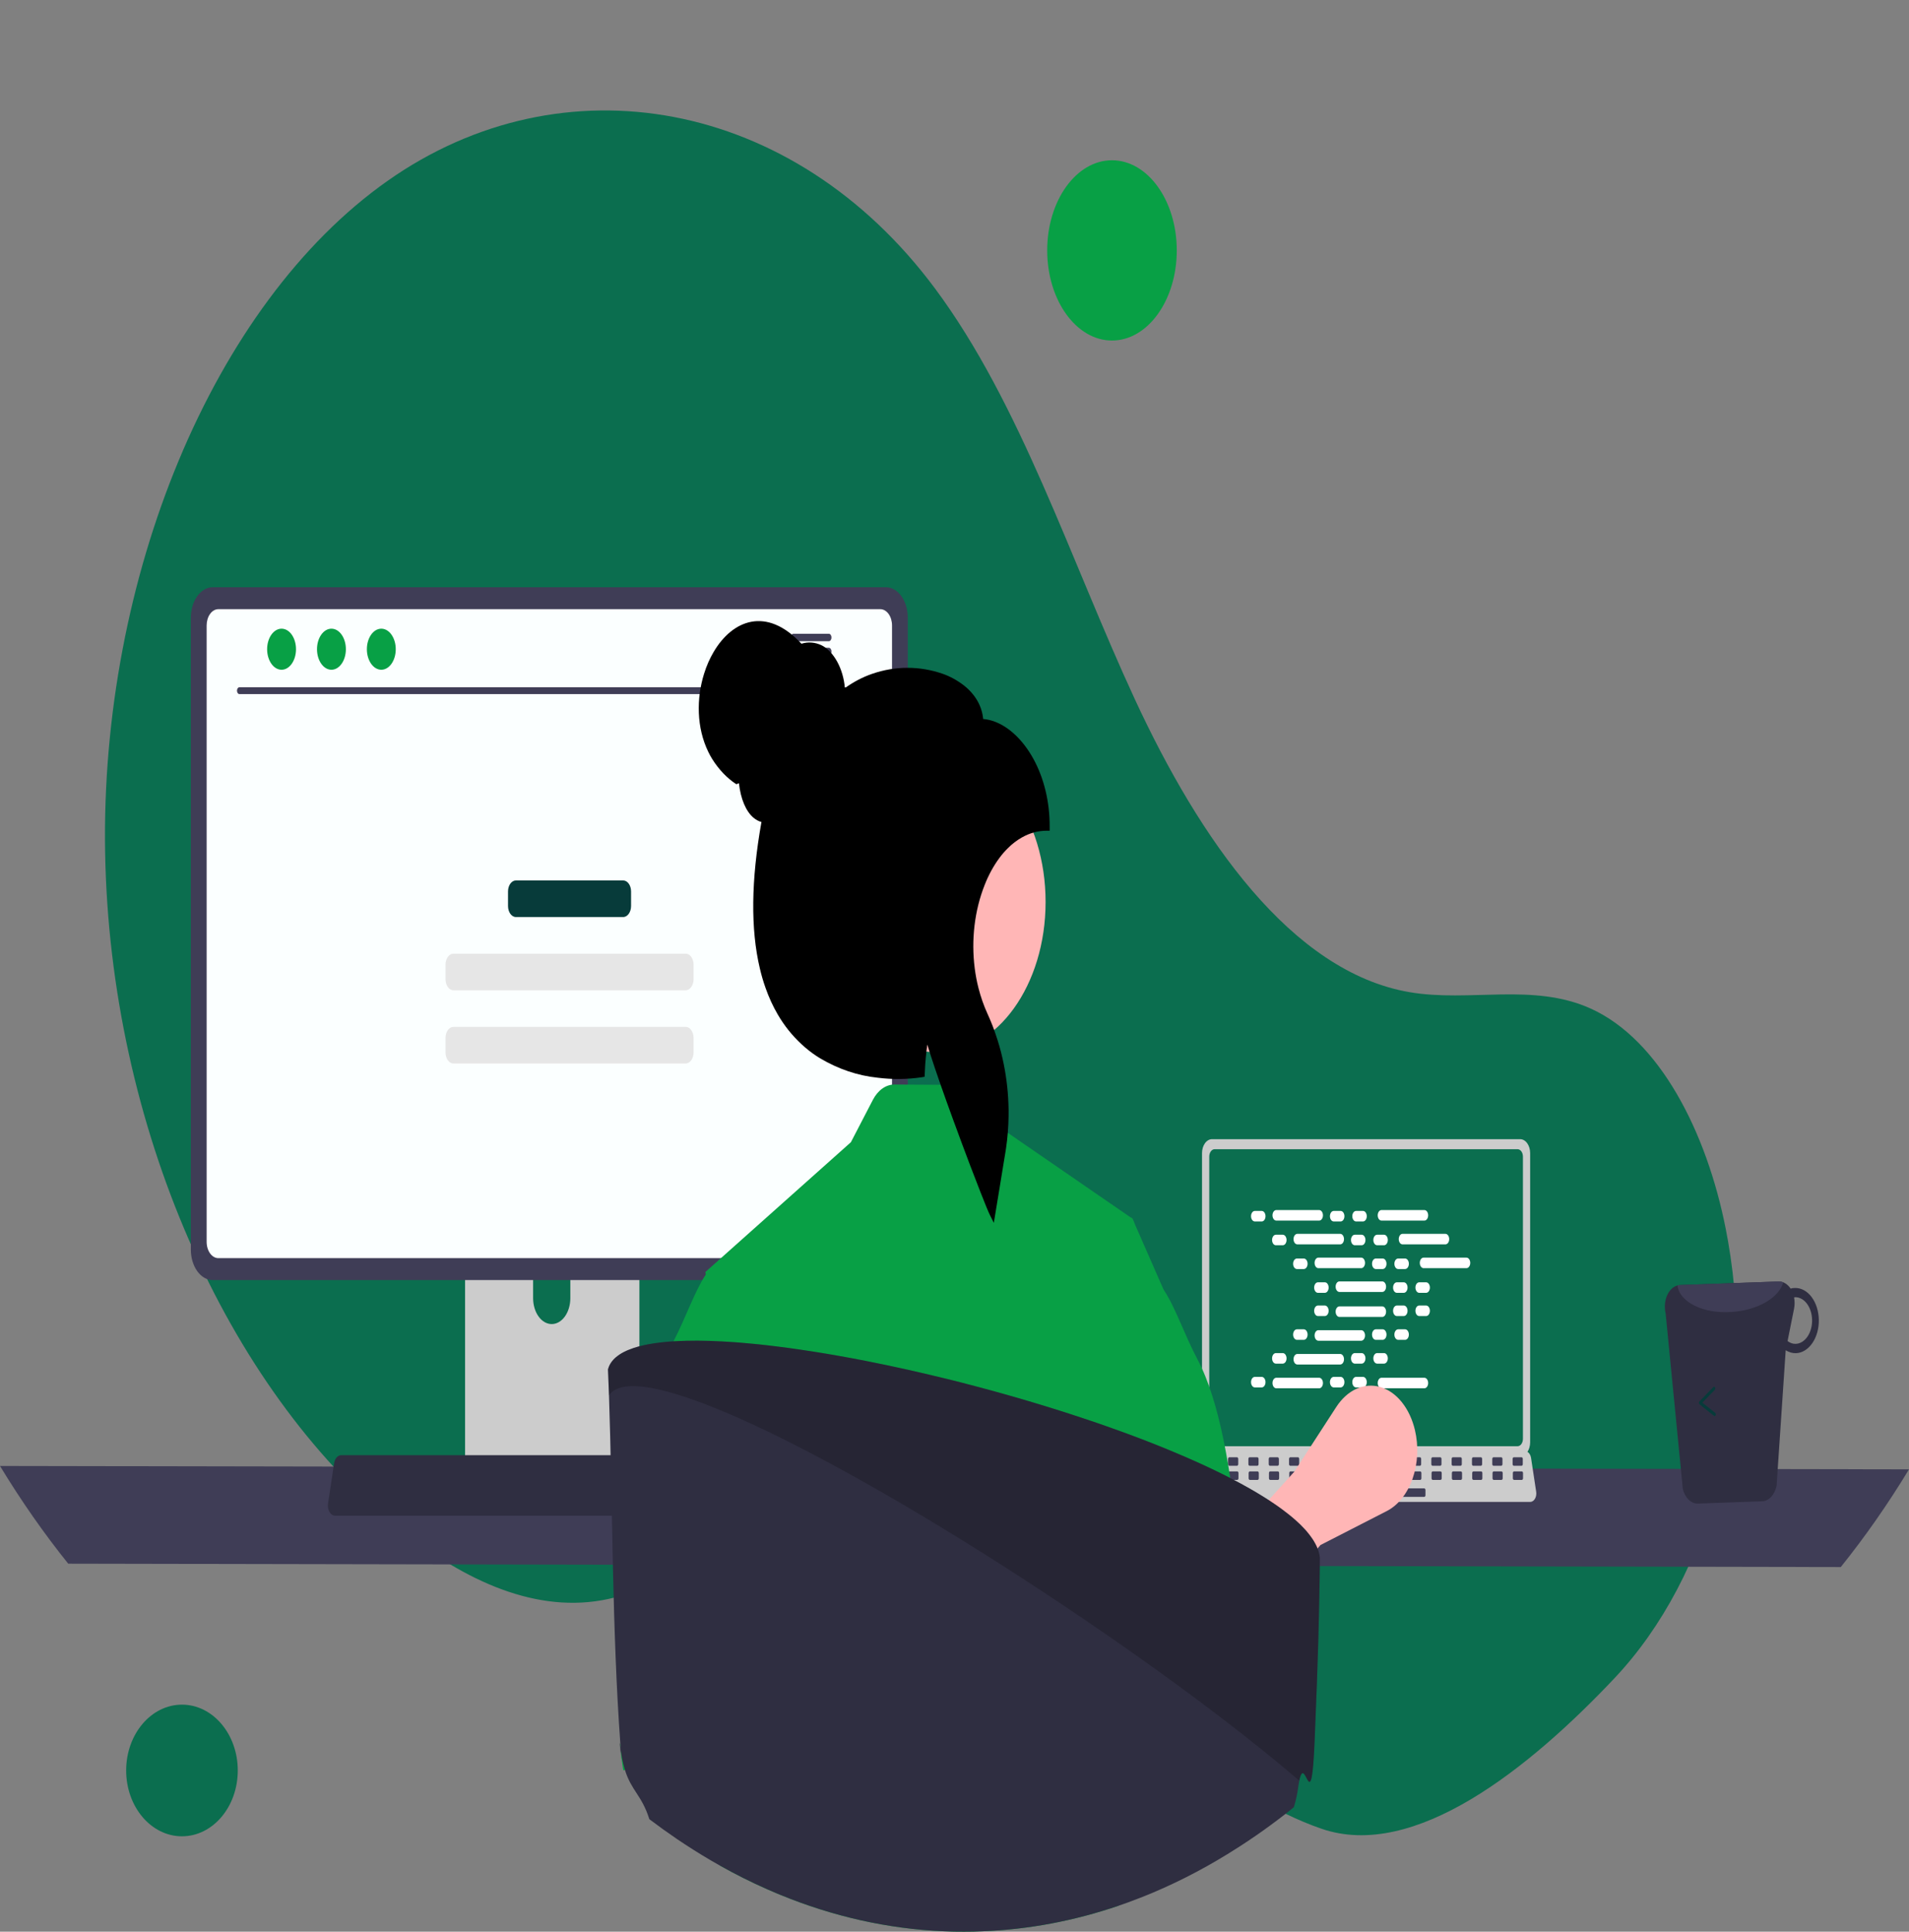 <svg width="676" height="684" viewBox="0 0 676 684" fill="none" xmlns="http://www.w3.org/2000/svg">
<rect x="0" y="0" width="676" height="684" fill="#808080" stroke="none"/>
<g clip-path="url(#clip0_8_143)">
<path d="M393.769 120.581C406.438 120.581 416.709 106.293 416.709 88.667C416.709 71.041 406.438 56.752 393.769 56.752C381.099 56.752 370.829 71.041 370.829 88.667C370.829 106.293 381.099 120.581 393.769 120.581Z" fill="#08A045"/>
<path d="M64.437 650.224C75.35 650.224 84.197 639.789 84.197 626.917C84.197 614.044 75.35 603.609 64.437 603.609C53.523 603.609 44.676 614.044 44.676 626.917C44.676 639.789 53.523 650.224 64.437 650.224Z" fill="#0B6E4F"/>
<path d="M571.722 594.229C605.82 558.097 622.106 497.382 611.911 439.463C611.657 438.024 611.39 436.588 611.108 435.155C604.349 400.775 587.626 368.1 563.253 357.115C542.789 347.891 520.451 354.984 499.101 351.316C457.19 344.116 424.698 296.939 401.835 247.544C378.972 198.149 361.402 142.859 331.022 102.051C280.946 34.787 199.261 20.305 137.174 64.089C75.087 107.873 35.539 205.011 37.225 301.822C38.912 398.632 80.223 491.19 140.217 540.298C162.256 558.338 187.746 571.118 213.114 566.646C235.126 562.765 255.126 546.311 277.034 541.426C311.479 533.746 345.704 555.412 375.496 580.659C405.288 605.907 434.064 635.833 467.919 647.537C500.791 658.902 541.517 626.235 571.722 594.229Z" fill="#0B6E4F"/>
<path d="M0 519.093C7.464 531.396 15.537 542.959 24.159 553.696L651.841 554.891C660.464 544.154 668.536 532.592 676 520.288L0 519.093Z" fill="#3F3D56"/>
<path d="M425.651 408.292V510.731C425.652 512.037 426.025 513.288 426.688 514.212C427.352 515.135 428.251 515.654 429.19 515.655H538.306C539.245 515.654 540.144 515.135 540.808 514.212C541.471 513.288 541.844 512.037 541.845 510.731V408.292C541.843 406.988 541.469 405.738 540.806 404.816C540.143 403.895 539.244 403.376 538.306 403.374H429.19C428.252 403.376 427.353 403.895 426.69 404.816C426.027 405.738 425.653 406.988 425.651 408.292Z" fill="#CCCCCC"/>
<path d="M428.211 409.567V509.468C428.212 510.165 428.411 510.834 428.766 511.327C429.12 511.82 429.601 512.098 430.102 512.099H537.398C537.899 512.098 538.38 511.82 538.734 511.327C539.089 510.834 539.288 510.165 539.289 509.468V409.567C539.289 408.869 539.09 408.199 538.736 407.704C538.381 407.21 537.9 406.932 537.398 406.93H430.102C429.6 406.932 429.119 407.21 428.764 407.704C428.41 408.199 428.211 408.869 428.211 409.567Z" fill="#0B6E4F"/>
<path d="M423.369 530.71C423.569 531.058 423.823 531.34 424.112 531.532C424.401 531.725 424.718 531.823 425.039 531.821H541.877C542.196 531.821 542.512 531.721 542.8 531.529C543.088 531.338 543.342 531.06 543.544 530.714C543.745 530.369 543.888 529.966 543.964 529.534C544.039 529.102 544.044 528.652 543.978 528.217L542.164 516.231C542.089 515.743 541.927 515.288 541.694 514.908C541.46 514.529 541.162 514.237 540.826 514.059C540.583 513.926 540.324 513.858 540.063 513.858H426.845C426.584 513.858 426.325 513.926 426.082 514.059C425.746 514.237 425.448 514.529 425.214 514.908C424.98 515.288 424.819 515.743 424.743 516.231L422.93 528.217C422.865 528.651 422.871 529.101 422.947 529.532C423.023 529.963 423.167 530.366 423.369 530.71Z" fill="#CCCCCC"/>
<path d="M536.054 519.021H538.814C539.045 519.021 539.233 518.759 539.233 518.437V516.6C539.233 516.278 539.045 516.017 538.814 516.017H536.054C535.822 516.017 535.635 516.278 535.635 516.6V518.437C535.635 518.759 535.822 519.021 536.054 519.021Z" fill="#3F3D56"/>
<path d="M528.857 519.021H531.617C531.848 519.021 532.036 518.759 532.036 518.437V516.6C532.036 516.278 531.848 516.017 531.617 516.017H528.857C528.625 516.017 528.438 516.278 528.438 516.6V518.437C528.438 518.759 528.625 519.021 528.857 519.021Z" fill="#3F3D56"/>
<path d="M521.66 519.021H524.419C524.651 519.021 524.839 518.759 524.839 518.437V516.6C524.839 516.278 524.651 516.017 524.419 516.017H521.66C521.428 516.017 521.24 516.278 521.24 516.6V518.437C521.24 518.759 521.428 519.021 521.66 519.021Z" fill="#3F3D56"/>
<path d="M514.463 519.021H517.222C517.454 519.021 517.642 518.759 517.642 518.437V516.6C517.642 516.278 517.454 516.017 517.222 516.017H514.463C514.231 516.017 514.043 516.278 514.043 516.6V518.437C514.043 518.759 514.231 519.021 514.463 519.021Z" fill="#3F3D56"/>
<path d="M507.266 519.021H510.025C510.257 519.021 510.445 518.759 510.445 518.437V516.6C510.445 516.278 510.257 516.017 510.025 516.017H507.266C507.034 516.017 506.846 516.278 506.846 516.6V518.437C506.846 518.759 507.034 519.021 507.266 519.021Z" fill="#3F3D56"/>
<path d="M500.068 519.021H502.828C503.06 519.021 503.248 518.759 503.248 518.437V516.6C503.248 516.278 503.06 516.017 502.828 516.017H500.068C499.837 516.017 499.649 516.278 499.649 516.6V518.437C499.649 518.759 499.837 519.021 500.068 519.021Z" fill="#3F3D56"/>
<path d="M492.871 519.021H495.631C495.863 519.021 496.05 518.759 496.05 518.437V516.6C496.05 516.278 495.863 516.017 495.631 516.017H492.871C492.64 516.017 492.452 516.278 492.452 516.6V518.437C492.452 518.759 492.64 519.021 492.871 519.021Z" fill="#3F3D56"/>
<path d="M485.674 519.021H488.434C488.666 519.021 488.853 518.759 488.853 518.437V516.6C488.853 516.278 488.666 516.017 488.434 516.017H485.674C485.443 516.017 485.255 516.278 485.255 516.6V518.437C485.255 518.759 485.443 519.021 485.674 519.021Z" fill="#3F3D56"/>
<path d="M478.477 519.021H481.237C481.468 519.021 481.656 518.759 481.656 518.437V516.6C481.656 516.278 481.468 516.017 481.237 516.017H478.477C478.245 516.017 478.058 516.278 478.058 516.6V518.437C478.058 518.759 478.245 519.021 478.477 519.021Z" fill="#3F3D56"/>
<path d="M471.28 519.021H474.04C474.271 519.021 474.459 518.759 474.459 518.437V516.6C474.459 516.278 474.271 516.017 474.04 516.017H471.28C471.048 516.017 470.861 516.278 470.861 516.6V518.437C470.861 518.759 471.048 519.021 471.28 519.021Z" fill="#3F3D56"/>
<path d="M464.083 519.021H466.842C467.074 519.021 467.262 518.759 467.262 518.437V516.6C467.262 516.278 467.074 516.017 466.842 516.017H464.083C463.851 516.017 463.663 516.278 463.663 516.6V518.437C463.663 518.759 463.851 519.021 464.083 519.021Z" fill="#3F3D56"/>
<path d="M456.886 519.021H459.645C459.877 519.021 460.065 518.759 460.065 518.437V516.6C460.065 516.278 459.877 516.017 459.645 516.017H456.886C456.654 516.017 456.466 516.278 456.466 516.6V518.437C456.466 518.759 456.654 519.021 456.886 519.021Z" fill="#3F3D56"/>
<path d="M449.689 519.021H452.448C452.68 519.021 452.868 518.759 452.868 518.437V516.6C452.868 516.278 452.68 516.017 452.448 516.017H449.689C449.457 516.017 449.269 516.278 449.269 516.6V518.437C449.269 518.759 449.457 519.021 449.689 519.021Z" fill="#3F3D56"/>
<path d="M442.491 519.021H445.251C445.483 519.021 445.671 518.759 445.671 518.437V516.6C445.671 516.278 445.483 516.017 445.251 516.017H442.491C442.26 516.017 442.072 516.278 442.072 516.6V518.437C442.072 518.759 442.26 519.021 442.491 519.021Z" fill="#3F3D56"/>
<path d="M435.294 519.021H438.054C438.286 519.021 438.473 518.759 438.473 518.437V516.6C438.473 516.278 438.286 516.017 438.054 516.017H435.294C435.063 516.017 434.875 516.278 434.875 516.6V518.437C434.875 518.759 435.063 519.021 435.294 519.021Z" fill="#3F3D56"/>
<path d="M428.097 519.021H430.857C431.088 519.021 431.276 518.759 431.276 518.437V516.6C431.276 516.278 431.088 516.017 430.857 516.017H428.097C427.866 516.017 427.678 516.278 427.678 516.6V518.437C427.678 518.759 427.866 519.021 428.097 519.021Z" fill="#3F3D56"/>
<path d="M536.139 524.027H538.899C539.13 524.027 539.318 523.766 539.318 523.443V521.607C539.318 521.284 539.13 521.023 538.899 521.023H536.139C535.907 521.023 535.72 521.284 535.72 521.607V523.443C535.72 523.766 535.907 524.027 536.139 524.027Z" fill="#3F3D56"/>
<path d="M528.942 524.027H531.702C531.933 524.027 532.121 523.766 532.121 523.443V521.607C532.121 521.284 531.933 521.023 531.702 521.023H528.942C528.71 521.023 528.522 521.284 528.522 521.607V523.443C528.522 523.766 528.71 524.027 528.942 524.027Z" fill="#3F3D56"/>
<path d="M521.745 524.027H524.505C524.736 524.027 524.924 523.766 524.924 523.443V521.607C524.924 521.284 524.736 521.023 524.505 521.023H521.745C521.513 521.023 521.325 521.284 521.325 521.607V523.443C521.325 523.766 521.513 524.027 521.745 524.027Z" fill="#3F3D56"/>
<path d="M514.548 524.027H517.307C517.539 524.027 517.727 523.766 517.727 523.443V521.607C517.727 521.284 517.539 521.023 517.307 521.023H514.548C514.316 521.023 514.128 521.284 514.128 521.607V523.443C514.128 523.766 514.316 524.027 514.548 524.027Z" fill="#3F3D56"/>
<path d="M507.351 524.027H510.11C510.342 524.027 510.53 523.766 510.53 523.443V521.607C510.53 521.284 510.342 521.023 510.11 521.023H507.351C507.119 521.023 506.931 521.284 506.931 521.607V523.443C506.931 523.766 507.119 524.027 507.351 524.027Z" fill="#3F3D56"/>
<path d="M500.153 524.027H502.913C503.145 524.027 503.333 523.766 503.333 523.443V521.607C503.333 521.284 503.145 521.023 502.913 521.023H500.153C499.922 521.023 499.734 521.284 499.734 521.607V523.443C499.734 523.766 499.922 524.027 500.153 524.027Z" fill="#3F3D56"/>
<path d="M492.956 524.027H495.716C495.948 524.027 496.135 523.766 496.135 523.443V521.607C496.135 521.284 495.948 521.023 495.716 521.023H492.956C492.725 521.023 492.537 521.284 492.537 521.607V523.443C492.537 523.766 492.725 524.027 492.956 524.027Z" fill="#3F3D56"/>
<path d="M485.759 524.027H488.519C488.751 524.027 488.938 523.766 488.938 523.443V521.607C488.938 521.284 488.751 521.023 488.519 521.023H485.759C485.528 521.023 485.34 521.284 485.34 521.607V523.443C485.34 523.766 485.528 524.027 485.759 524.027Z" fill="#3F3D56"/>
<path d="M478.562 524.027H481.322C481.553 524.027 481.741 523.766 481.741 523.443V521.607C481.741 521.284 481.553 521.023 481.322 521.023H478.562C478.33 521.023 478.143 521.284 478.143 521.607V523.443C478.143 523.766 478.33 524.027 478.562 524.027Z" fill="#3F3D56"/>
<path d="M471.365 524.027H474.125C474.356 524.027 474.544 523.766 474.544 523.443V521.607C474.544 521.284 474.356 521.023 474.125 521.023H471.365C471.133 521.023 470.946 521.284 470.946 521.607V523.443C470.946 523.766 471.133 524.027 471.365 524.027Z" fill="#3F3D56"/>
<path d="M464.168 524.027H466.928C467.159 524.027 467.347 523.766 467.347 523.443V521.607C467.347 521.284 467.159 521.023 466.928 521.023H464.168C463.936 521.023 463.748 521.284 463.748 521.607V523.443C463.748 523.766 463.936 524.027 464.168 524.027Z" fill="#3F3D56"/>
<path d="M456.971 524.027H459.73C459.962 524.027 460.15 523.766 460.15 523.443V521.607C460.15 521.284 459.962 521.023 459.73 521.023H456.971C456.739 521.023 456.551 521.284 456.551 521.607V523.443C456.551 523.766 456.739 524.027 456.971 524.027Z" fill="#3F3D56"/>
<path d="M449.774 524.027H452.533C452.765 524.027 452.953 523.766 452.953 523.443V521.607C452.953 521.284 452.765 521.023 452.533 521.023H449.774C449.542 521.023 449.354 521.284 449.354 521.607V523.443C449.354 523.766 449.542 524.027 449.774 524.027Z" fill="#3F3D56"/>
<path d="M442.576 524.027H445.336C445.568 524.027 445.756 523.766 445.756 523.443V521.607C445.756 521.284 445.568 521.023 445.336 521.023H442.576C442.345 521.023 442.157 521.284 442.157 521.607V523.443C442.157 523.766 442.345 524.027 442.576 524.027Z" fill="#3F3D56"/>
<path d="M435.379 524.027H438.139C438.371 524.027 438.558 523.766 438.558 523.443V521.607C438.558 521.284 438.371 521.023 438.139 521.023H435.379C435.148 521.023 434.96 521.284 434.96 521.607V523.443C434.96 523.766 435.148 524.027 435.379 524.027Z" fill="#3F3D56"/>
<path d="M428.182 524.027H430.942C431.174 524.027 431.361 523.766 431.361 523.443V521.607C431.361 521.284 431.174 521.023 430.942 521.023H428.182C427.951 521.023 427.763 521.284 427.763 521.607V523.443C427.763 523.766 427.951 524.027 428.182 524.027Z" fill="#3F3D56"/>
<path d="M476.403 530.035H504.353C504.584 530.035 504.772 529.773 504.772 529.451V527.614C504.772 527.292 504.584 527.031 504.353 527.031H476.403C476.171 527.031 475.984 527.292 475.984 527.614V529.451C475.984 529.773 476.171 530.035 476.403 530.035Z" fill="#3F3D56"/>
<path d="M446.791 428.786H444.348C443.607 428.786 443.007 429.622 443.007 430.652C443.007 431.683 443.607 432.518 444.348 432.518H446.791C447.532 432.518 448.132 431.683 448.132 430.652C448.132 429.622 447.532 428.786 446.791 428.786Z" fill="white"/>
<path d="M474.733 428.786H472.29C471.55 428.786 470.949 429.622 470.949 430.652C470.949 431.683 471.55 432.518 472.29 432.518H474.733C475.474 432.518 476.075 431.683 476.075 430.652C476.075 429.622 475.474 428.786 474.733 428.786Z" fill="white"/>
<path d="M482.65 428.786H480.207C479.467 428.786 478.866 429.622 478.866 430.652C478.866 431.683 479.467 432.518 480.207 432.518H482.65C483.391 432.518 483.992 431.683 483.992 430.652C483.992 429.622 483.391 428.786 482.65 428.786Z" fill="white"/>
<path d="M467.133 428.475H451.948C451.208 428.475 450.607 429.31 450.607 430.341C450.607 431.371 451.208 432.207 451.948 432.207H467.133C467.874 432.207 468.474 431.371 468.474 430.341C468.474 429.31 467.874 428.475 467.133 428.475Z" fill="white"/>
<path d="M504.39 428.475H489.205C488.464 428.475 487.864 429.31 487.864 430.341C487.864 431.371 488.464 432.207 489.205 432.207H504.39C505.13 432.207 505.731 431.371 505.731 430.341C505.731 429.31 505.13 428.475 504.39 428.475Z" fill="white"/>
<path d="M454.242 437.209H451.799C451.059 437.209 450.458 438.044 450.458 439.075C450.458 440.105 451.059 440.94 451.799 440.94H454.242C454.983 440.94 455.584 440.105 455.584 439.075C455.584 438.044 454.983 437.209 454.242 437.209Z" fill="white"/>
<path d="M482.185 437.209H479.742C479.001 437.209 478.4 438.044 478.4 439.075C478.4 440.105 479.001 440.94 479.742 440.94H482.185C482.925 440.94 483.526 440.105 483.526 439.075C483.526 438.044 482.925 437.209 482.185 437.209Z" fill="white"/>
<path d="M490.102 437.209H487.659C486.918 437.209 486.317 438.044 486.317 439.075C486.317 440.105 486.918 440.94 487.659 440.94H490.102C490.842 440.94 491.443 440.105 491.443 439.075C491.443 438.044 490.842 437.209 490.102 437.209Z" fill="white"/>
<path d="M474.584 436.898H459.4C458.659 436.898 458.058 437.733 458.058 438.764C458.058 439.794 458.659 440.629 459.4 440.629H474.584C475.325 440.629 475.926 439.794 475.926 438.764C475.926 437.733 475.325 436.898 474.584 436.898Z" fill="white"/>
<path d="M511.841 436.898H496.656C495.915 436.898 495.315 437.733 495.315 438.764C495.315 439.794 495.915 440.629 496.656 440.629H511.841C512.581 440.629 513.182 439.794 513.182 438.764C513.182 437.733 512.581 436.898 511.841 436.898Z" fill="white"/>
<path d="M461.694 445.631H459.251C458.51 445.631 457.909 446.467 457.909 447.497C457.909 448.528 458.51 449.363 459.251 449.363H461.694C462.434 449.363 463.035 448.528 463.035 447.497C463.035 446.467 462.434 445.631 461.694 445.631Z" fill="white"/>
<path d="M489.636 445.631H487.193C486.452 445.631 485.852 446.467 485.852 447.497C485.852 448.528 486.452 449.363 487.193 449.363H489.636C490.377 449.363 490.977 448.528 490.977 447.497C490.977 446.467 490.377 445.631 489.636 445.631Z" fill="white"/>
<path d="M497.553 445.631H495.11C494.369 445.631 493.769 446.467 493.769 447.497C493.769 448.528 494.369 449.363 495.11 449.363H497.553C498.294 449.363 498.894 448.528 498.894 447.497C498.894 446.467 498.294 445.631 497.553 445.631Z" fill="white"/>
<path d="M482.036 445.32H466.851C466.11 445.32 465.51 446.156 465.51 447.186C465.51 448.217 466.11 449.052 466.851 449.052H482.036C482.776 449.052 483.377 448.217 483.377 447.186C483.377 446.156 482.776 445.32 482.036 445.32Z" fill="white"/>
<path d="M519.292 445.32H504.107C503.367 445.32 502.766 446.156 502.766 447.186C502.766 448.217 503.367 449.052 504.107 449.052H519.292C520.033 449.052 520.633 448.217 520.633 447.186C520.633 446.156 520.033 445.32 519.292 445.32Z" fill="white"/>
<path d="M469.145 454.054H466.702C465.961 454.054 465.361 454.889 465.361 455.92C465.361 456.95 465.961 457.786 466.702 457.786H469.145C469.886 457.786 470.486 456.95 470.486 455.92C470.486 454.889 469.886 454.054 469.145 454.054Z" fill="white"/>
<path d="M497.087 454.054H494.644C493.903 454.054 493.303 454.889 493.303 455.92C493.303 456.95 493.903 457.786 494.644 457.786H497.087C497.828 457.786 498.429 456.95 498.429 455.92C498.429 454.889 497.828 454.054 497.087 454.054Z" fill="white"/>
<path d="M505.004 454.054H502.561C501.82 454.054 501.22 454.889 501.22 455.92C501.22 456.95 501.82 457.786 502.561 457.786H505.004C505.745 457.786 506.346 456.95 506.346 455.92C506.346 454.889 505.745 454.054 505.004 454.054Z" fill="white"/>
<path d="M489.487 453.743H474.302C473.562 453.743 472.961 454.578 472.961 455.609C472.961 456.639 473.562 457.475 474.302 457.475H489.487C490.228 457.475 490.828 456.639 490.828 455.609C490.828 454.578 490.228 453.743 489.487 453.743Z" fill="white"/>
<path d="M474.733 487.546H472.29C471.55 487.546 470.949 488.381 470.949 489.412C470.949 490.442 471.55 491.278 472.29 491.278H474.733C475.474 491.278 476.075 490.442 476.075 489.412C476.075 488.381 475.474 487.546 474.733 487.546Z" fill="white"/>
<path d="M482.65 487.546H480.207C479.467 487.546 478.866 488.381 478.866 489.412C478.866 490.442 479.467 491.278 480.207 491.278H482.65C483.391 491.278 483.992 490.442 483.992 489.412C483.992 488.381 483.391 487.546 482.65 487.546Z" fill="white"/>
<path d="M504.39 487.857H489.205C488.464 487.857 487.864 488.692 487.864 489.723C487.864 490.753 488.464 491.589 489.205 491.589H504.39C505.13 491.589 505.731 490.753 505.731 489.723C505.731 488.692 505.13 487.857 504.39 487.857Z" fill="white"/>
<path d="M446.791 487.546H444.348C443.607 487.546 443.007 488.381 443.007 489.412C443.007 490.442 443.607 491.278 444.348 491.278H446.791C447.532 491.278 448.132 490.442 448.132 489.412C448.132 488.381 447.532 487.546 446.791 487.546Z" fill="white"/>
<path d="M467.133 487.857H451.948C451.208 487.857 450.607 488.692 450.607 489.723C450.607 490.753 451.208 491.589 451.948 491.589H467.133C467.874 491.589 468.474 490.753 468.474 489.723C468.474 488.692 467.874 487.857 467.133 487.857Z" fill="white"/>
<path d="M454.242 479.123H451.799C451.059 479.123 450.458 479.959 450.458 480.989C450.458 482.02 451.059 482.855 451.799 482.855H454.242C454.983 482.855 455.584 482.02 455.584 480.989C455.584 479.959 454.983 479.123 454.242 479.123Z" fill="white"/>
<path d="M482.185 479.123H479.742C479.001 479.123 478.4 479.959 478.4 480.989C478.4 482.02 479.001 482.855 479.742 482.855H482.185C482.925 482.855 483.526 482.02 483.526 480.989C483.526 479.959 482.925 479.123 482.185 479.123Z" fill="white"/>
<path d="M490.102 479.123H487.659C486.918 479.123 486.317 479.959 486.317 480.989C486.317 482.02 486.918 482.855 487.659 482.855H490.102C490.842 482.855 491.443 482.02 491.443 480.989C491.443 479.959 490.842 479.123 490.102 479.123Z" fill="white"/>
<path d="M474.584 479.434H459.4C458.659 479.434 458.058 480.27 458.058 481.3C458.058 482.331 458.659 483.166 459.4 483.166H474.584C475.325 483.166 475.926 482.331 475.926 481.3C475.926 480.27 475.325 479.434 474.584 479.434Z" fill="white"/>
<path d="M461.694 470.701H459.251C458.51 470.701 457.909 471.536 457.909 472.567C457.909 473.597 458.51 474.432 459.251 474.432H461.694C462.434 474.432 463.035 473.597 463.035 472.567C463.035 471.536 462.434 470.701 461.694 470.701Z" fill="white"/>
<path d="M489.636 470.701H487.193C486.452 470.701 485.852 471.536 485.852 472.567C485.852 473.597 486.452 474.432 487.193 474.432H489.636C490.377 474.432 490.977 473.597 490.977 472.567C490.977 471.536 490.377 470.701 489.636 470.701Z" fill="white"/>
<path d="M497.553 470.701H495.11C494.369 470.701 493.769 471.536 493.769 472.567C493.769 473.597 494.369 474.432 495.11 474.432H497.553C498.294 474.432 498.894 473.597 498.894 472.567C498.894 471.536 498.294 470.701 497.553 470.701Z" fill="white"/>
<path d="M482.036 471.012H466.851C466.11 471.012 465.51 471.847 465.51 472.878C465.51 473.908 466.11 474.744 466.851 474.744H482.036C482.776 474.744 483.377 473.908 483.377 472.878C483.377 471.847 482.776 471.012 482.036 471.012Z" fill="white"/>
<path d="M469.145 462.278H466.702C465.961 462.278 465.361 463.113 465.361 464.144C465.361 465.174 465.961 466.01 466.702 466.01H469.145C469.886 466.01 470.486 465.174 470.486 464.144C470.486 463.113 469.886 462.278 469.145 462.278Z" fill="white"/>
<path d="M497.087 462.278H494.644C493.903 462.278 493.303 463.113 493.303 464.144C493.303 465.174 493.903 466.01 494.644 466.01H497.087C497.828 466.01 498.429 465.174 498.429 464.144C498.429 463.113 497.828 462.278 497.087 462.278Z" fill="white"/>
<path d="M505.004 462.278H502.561C501.82 462.278 501.22 463.113 501.22 464.144C501.22 465.174 501.82 466.01 502.561 466.01H505.004C505.745 466.01 506.346 465.174 506.346 464.144C506.346 463.113 505.745 462.278 505.004 462.278Z" fill="white"/>
<path d="M489.487 462.589H474.302C473.562 462.589 472.961 463.425 472.961 464.455C472.961 465.486 473.562 466.321 474.302 466.321H489.487C490.228 466.321 490.828 465.486 490.828 464.455C490.828 463.425 490.228 462.589 489.487 462.589Z" fill="white"/>
<path d="M433.802 586.256L422.333 561.034L458.333 521.108L473.192 498.206C475.123 495.23 477.581 493.012 480.321 491.772C483.061 490.532 485.986 490.315 488.806 491.141C491.625 491.967 494.239 493.808 496.387 496.48C498.535 499.152 500.141 502.561 501.044 506.367C502.384 512.007 502.096 518.15 500.241 523.501C498.386 528.851 495.11 532.989 491.104 535.043L467.607 547.085L433.802 586.256Z" fill="#FFB6B6"/>
<path d="M164.691 403.379V525.966H226.422V403.379C226.423 402.498 226.22 401.639 225.845 400.929C225.469 400.219 224.939 399.695 224.334 399.435C224.048 399.304 223.749 399.239 223.449 399.244H167.673C167.282 399.243 166.894 399.349 166.533 399.556C166.171 399.763 165.843 400.068 165.566 400.452C165.289 400.836 165.069 401.292 164.919 401.794C164.769 402.297 164.692 402.835 164.691 403.379ZM188.782 445.5C188.798 443.084 189.5 440.774 190.734 439.073C191.968 437.372 193.635 436.417 195.372 436.417C197.109 436.417 198.776 437.372 200.01 439.073C201.244 440.774 201.945 443.084 201.961 445.5V459.724C201.953 462.147 201.254 464.467 200.02 466.176C198.785 467.886 197.114 468.845 195.372 468.845C193.63 468.845 191.959 467.886 190.724 466.176C189.489 464.467 188.791 462.147 188.782 459.724V445.5Z" fill="#CCCCCC"/>
<path d="M164.502 522.045V533.866C164.504 534.479 164.679 535.066 164.989 535.5C165.299 535.934 165.72 536.18 166.161 536.185H224.953C225.393 536.182 225.815 535.936 226.126 535.502C226.436 535.067 226.611 534.479 226.611 533.866V522.045H164.502Z" fill="#3F3D56"/>
<path d="M67.581 218.687V442.512C67.583 445.365 68.398 448.099 69.848 450.116C71.297 452.133 73.263 453.267 75.313 453.27H313.729C315.779 453.267 317.745 452.133 319.195 450.116C320.644 448.099 321.46 445.365 321.461 442.512V218.687C321.456 215.837 320.64 213.106 319.191 211.092C317.741 209.078 315.777 207.945 313.729 207.941H75.313C73.265 207.945 71.301 209.078 69.852 211.092C68.402 213.106 67.586 215.837 67.581 218.687Z" fill="#3F3D56"/>
<path class='telaPc' d="M73.174 221.472V439.751C73.176 441.275 73.612 442.736 74.387 443.814C75.161 444.891 76.211 445.498 77.307 445.5H311.744C312.84 445.498 313.89 444.891 314.664 443.814C315.439 442.736 315.875 441.275 315.877 439.751V221.472C315.877 219.946 315.442 218.482 314.667 217.402C313.892 216.322 312.841 215.714 311.744 215.711H77.307C76.21 215.714 75.159 216.322 74.384 217.402C73.609 218.482 73.174 219.946 73.174 221.472Z" fill="#FBFFFF" />
<path d="M116.682 535.384C116.92 535.801 117.224 536.136 117.569 536.366C117.914 536.596 118.292 536.714 118.675 536.711H258.15C258.532 536.71 258.908 536.591 259.252 536.363C259.597 536.134 259.9 535.802 260.14 535.39C260.381 534.978 260.552 534.496 260.641 533.98C260.731 533.465 260.737 532.927 260.659 532.408L258.494 518.101C258.404 517.517 258.211 516.974 257.932 516.521C257.653 516.068 257.297 515.72 256.896 515.507C256.606 515.349 256.297 515.268 255.985 515.268H120.832C120.52 515.268 120.211 515.349 119.921 515.507C119.52 515.72 119.164 516.068 118.885 516.521C118.606 516.974 118.412 517.517 118.323 518.101L116.158 532.408C116.081 532.927 116.088 533.464 116.178 533.978C116.269 534.493 116.441 534.973 116.682 535.384Z" fill="#2F2E41"/>
<path d="M304.136 245.78H84.774C84.546 245.772 84.329 245.642 84.169 245.415C84.01 245.188 83.921 244.883 83.921 244.566C83.921 244.249 84.01 243.944 84.169 243.717C84.329 243.49 84.546 243.359 84.774 243.352H304.136C304.364 243.359 304.581 243.49 304.74 243.717C304.9 243.944 304.989 244.249 304.989 244.566C304.989 244.883 304.9 245.188 304.74 245.415C304.581 245.642 304.364 245.772 304.136 245.78Z" fill="#3F3D56"/>
<path d="M99.706 237.156C102.529 237.156 104.818 233.901 104.818 229.885C104.818 225.869 102.529 222.614 99.706 222.614C96.883 222.614 94.594 225.869 94.594 229.885C94.594 233.901 96.883 237.156 99.706 237.156Z" fill="#08A045"/>
<path d="M117.367 237.156C120.19 237.156 122.479 233.901 122.479 229.885C122.479 225.869 120.19 222.614 117.367 222.614C114.543 222.614 112.255 225.869 112.255 229.885C112.255 233.901 114.543 237.156 117.367 237.156Z" fill="#08A045"/>
<path d="M135.028 237.156C137.851 237.156 140.14 233.901 140.14 229.885C140.14 225.869 137.851 222.614 135.028 222.614C132.204 222.614 129.915 225.869 129.915 229.885C129.915 233.901 132.204 237.156 135.028 237.156Z" fill="#08A045"/>
<path d="M293.501 224.412H280.958C280.71 224.42 280.474 224.563 280.3 224.81C280.127 225.056 280.03 225.388 280.03 225.733C280.03 226.078 280.127 226.409 280.3 226.656C280.474 226.903 280.71 227.046 280.958 227.054H293.501C293.751 227.049 293.989 226.907 294.164 226.66C294.339 226.413 294.437 226.08 294.437 225.733C294.437 225.386 294.339 225.053 294.164 224.806C293.989 224.558 293.751 224.417 293.501 224.412Z" fill="#3F3D56"/>
<path d="M293.501 229.373H280.958C280.709 229.38 280.473 229.523 280.3 229.77C280.126 230.016 280.029 230.348 280.029 230.693C280.029 231.039 280.126 231.37 280.3 231.617C280.473 231.864 280.709 232.006 280.958 232.014H293.501C293.751 232.01 293.99 231.869 294.165 231.622C294.341 231.374 294.439 231.041 294.439 230.693C294.439 230.346 294.341 230.012 294.165 229.765C293.99 229.518 293.751 229.377 293.501 229.373Z" fill="#3F3D56"/>
<path d="M293.501 234.333H280.958C280.71 234.341 280.474 234.484 280.3 234.73C280.127 234.977 280.03 235.308 280.03 235.654C280.03 235.999 280.127 236.33 280.3 236.577C280.474 236.824 280.71 236.966 280.958 236.974H293.501C293.751 236.969 293.989 236.828 294.164 236.581C294.339 236.334 294.437 236.001 294.437 235.654C294.437 235.306 294.339 234.973 294.164 234.726C293.989 234.479 293.751 234.338 293.501 234.333Z" fill="#3F3D56"/>
<path d="M595.906 527.233C596.284 528.766 597.002 530.093 597.957 531.023C598.911 531.953 600.053 532.439 601.218 532.41L623.979 531.595C625.152 531.563 626.287 531.004 627.213 530C628.139 528.997 628.807 527.604 629.117 526.029L632.338 478.114C633.481 478.834 634.725 479.19 635.979 479.155C637.069 479.116 638.142 478.78 639.139 478.165C640.135 477.55 641.034 476.667 641.786 475.568C642.537 474.47 643.125 473.176 643.517 471.76C643.909 470.345 644.096 468.837 644.069 467.321C644.041 465.804 643.8 464.311 643.357 462.925C642.915 461.539 642.281 460.287 641.491 459.242C640.701 458.197 639.771 457.379 638.754 456.834C637.737 456.289 636.652 456.028 635.562 456.066C635.061 456.064 634.561 456.136 634.071 456.282C633.538 455.479 632.89 454.841 632.168 454.408C631.447 453.975 630.669 453.757 629.883 453.768L594.872 455.026C594.582 455.041 594.293 455.091 594.009 455.175C593.241 455.374 592.513 455.8 591.873 456.423C591.233 457.047 590.697 457.854 590.301 458.79C589.904 459.726 589.656 460.769 589.573 461.85C589.491 462.93 589.575 464.023 589.822 465.054L595.906 527.233ZM632.999 474.86L635.29 463.442C635.551 462.123 635.557 460.732 635.308 459.409C635.419 459.408 635.517 459.335 635.629 459.335C637.2 459.289 638.72 460.113 639.856 461.625C640.992 463.137 641.65 465.213 641.687 467.399C641.724 469.586 641.136 471.703 640.052 473.287C638.969 474.871 637.478 475.793 635.906 475.85C634.891 475.894 633.885 475.552 632.999 474.86Z" fill="#2F2E41"/>
<path d="M594.009 455.175C594.755 461.109 603.141 465.28 613.225 464.555C622.497 463.96 630.079 459.431 631.468 454.062C630.954 453.851 630.419 453.752 629.883 453.768L594.872 455.026C594.582 455.041 594.293 455.091 594.009 455.175Z" fill="#3F3D56"/>
<path d="M607.266 501.404C607.349 501.375 607.423 501.312 607.48 501.223C607.537 501.135 607.574 501.024 607.586 500.906C607.597 500.788 607.583 500.668 607.546 500.562C607.508 500.455 607.448 500.366 607.374 500.307L602.818 496.673L607.221 492.122C607.267 492.075 607.305 492.017 607.334 491.949C607.363 491.882 607.382 491.807 607.39 491.73C607.398 491.652 607.395 491.573 607.382 491.497C607.368 491.421 607.344 491.349 607.31 491.286C607.276 491.224 607.234 491.17 607.186 491.13C607.137 491.09 607.084 491.063 607.028 491.052C606.972 491.04 606.915 491.044 606.861 491.064C606.806 491.083 606.755 491.117 606.709 491.163L601.779 496.258C601.722 496.317 601.676 496.395 601.646 496.485C601.616 496.575 601.602 496.674 601.606 496.773C601.61 496.872 601.632 496.968 601.67 497.052C601.707 497.137 601.759 497.207 601.821 497.256L606.946 501.344C607.043 501.421 607.158 501.443 607.266 501.404Z" fill="#073B3A"/>
<path d="M220.665 311.758H182.698C181.149 311.758 179.894 313.505 179.894 315.659V320.82C179.894 322.974 181.149 324.721 182.698 324.721H220.665C222.214 324.721 223.469 322.974 223.469 320.82V315.659C223.469 313.505 222.214 311.758 220.665 311.758Z" fill="#073B3A"/>
<path d="M242.795 337.685H160.568C159.019 337.685 157.763 339.431 157.763 341.586V346.747C157.763 348.901 159.019 350.648 160.568 350.648H242.795C244.344 350.648 245.6 348.901 245.6 346.747V341.586C245.6 339.431 244.344 337.685 242.795 337.685Z" fill="#E6E6E6"/>
<path d="M242.795 363.612H160.568C159.019 363.612 157.763 365.358 157.763 367.513V372.674C157.763 374.828 159.019 376.575 160.568 376.575H242.795C244.344 376.575 245.6 374.828 245.6 372.674V367.513C245.6 365.358 244.344 363.612 242.795 363.612Z" fill="#E6E6E6"/>
<path d="M249.766 450.431L249.952 451.249L249.962 451.276L255.568 474.988L262.017 502.313L274.151 553.663L274.268 561.64V561.667L275.17 625.834L272.671 634.533L275.484 648.796C275.484 648.796 274.19 627.237 267.251 639.617C263.321 646.653 258.724 653.853 254.951 660.602C260.449 663.697 266.035 666.497 271.71 669.001C272.935 669.547 274.17 670.065 275.405 670.583C275.67 670.692 275.934 670.801 276.199 670.91C295.01 678.65 314.457 682.998 334.064 683.85C335.083 683.891 336.083 683.918 337.053 683.945C337.396 683.959 337.729 683.973 338.063 683.973C339.16 683.986 340.248 684 341.346 684C343.561 684 345.766 683.955 347.962 683.864C364.211 683.227 380.366 680.187 396.153 674.796C396.045 665.729 395.751 655.134 395.33 643.817C395.134 638.268 390.733 632.255 390.468 626.446C390.282 622.083 394.232 617.978 394.026 613.547C392.693 586.263 391.027 596.737 389.792 577.415C389.665 575.52 389.547 573.707 389.439 571.975C388.645 559.567 388.097 551.809 388.097 551.809L393.369 505.572L401.651 432.978L401.014 431.519L400.299 431.028L356.616 400.949L354.244 392.495C353.553 390.059 352.354 387.967 350.801 386.487C349.248 385.008 347.413 384.208 345.531 384.191L316.755 384.028C315.262 384.018 313.789 384.504 312.457 385.446C311.126 386.387 309.975 387.757 309.101 389.441L301.309 404.453L249.766 450.431Z" fill="#08A045"/>
<path d="M280.786 542.237L274.268 561.64L269.819 574.893L262.164 630.647L258.332 636.306L255.049 616.274L220.684 626.889C219.557 618.176 220.383 627.184 219.687 617.626C219.883 617.353 220.089 617.08 220.294 616.808C220.843 616.098 221.304 615.43 221.294 614.79C220.902 581.82 222.078 525.711 231.899 491.718C233.437 486.168 235.465 480.906 237.936 476.051C238.132 475.683 238.318 475.315 238.505 474.947C243.033 466.125 245.895 457.439 249.952 451.263V451.249C249.977 451.221 250 451.189 250.021 451.154C250.035 451.143 250.049 451.13 250.06 451.113L277.934 430.551L279.13 477.292L279.982 510.889L280.786 542.237Z" fill="#08A045"/>
<path d="M381.294 547.748L389.435 571.982L392.277 580.421L399.929 636.17L403.749 641.815L407.04 621.788L408.586 621.347L436.473 613.312L444.601 649.225C446.433 644.979 447.155 639.982 446.644 635.081C446.134 630.179 444.422 625.674 441.799 622.325C441.244 621.626 440.782 620.946 440.795 620.303C441.257 581.525 439.552 510.716 424.155 481.573C419.265 472.324 416.331 463.113 412.062 456.677C412.049 456.659 412.049 456.64 412.036 456.64L401.647 432.976L401.013 431.524L400.299 431.027L381.294 547.748Z" fill="#08A045"/>
<path d="M331.974 372.635C353.117 372.635 370.257 348.79 370.257 319.376C370.257 289.962 353.117 266.117 331.974 266.117C310.832 266.117 293.692 289.962 293.692 319.376C293.692 348.79 310.832 372.635 331.974 372.635Z" fill="#FFB6B6"/>
<path d="M249.31 238.602C250.173 235.799 251.322 233.182 252.721 230.833C259.353 219.562 271.416 214.602 283.796 227.941C286.179 227.2 288.664 227.399 290.97 228.514C292.059 229.063 293.08 229.845 293.994 230.833C295.869 232.868 297.332 235.545 298.239 238.602C298.724 240.217 299.042 241.92 299.184 243.658C302.244 241.446 305.483 239.749 308.832 238.602C317.049 235.759 325.642 235.759 333.859 238.602C336.492 239.529 339.028 240.927 341.403 242.762C345.423 245.989 347.735 250.065 348.147 254.595C353.946 255.049 359.978 259.293 364.471 266.249C364.978 267.026 365.468 267.839 365.923 268.675C369.702 275.554 371.732 283.983 371.696 292.64V294.158H370.605C367.616 294.154 364.654 294.958 361.885 296.525C360.09 297.528 358.391 298.832 356.824 300.41C355.8 301.421 354.832 302.54 353.929 303.756C351.836 306.575 350.064 309.819 348.671 313.378C345.102 322.372 343.864 332.8 345.166 342.913C345.464 345.254 345.901 347.557 346.472 349.798C347.283 352.996 348.353 356.055 349.659 358.918C349.711 359.025 349.754 359.133 349.805 359.241C350.381 360.52 350.931 361.822 351.446 363.137C351.833 364.117 352.194 365.121 352.529 366.125C353.508 368.92 354.335 371.812 355.003 374.779C356.199 380.026 356.903 385.465 357.099 390.963C357.16 392.421 357.177 393.879 357.142 395.338C357.091 399.096 356.795 402.841 356.257 406.525C356.18 407.027 356.103 407.517 356.025 408.02L355.398 411.832L353.912 420.928L352.881 427.192L351.927 433.001L350.518 430.192C350.037 429.235 348.826 426.295 347.202 422.136C346.128 419.422 344.882 416.183 343.533 412.645C341.652 407.685 339.59 402.151 337.571 396.629C336.755 394.393 335.947 392.17 335.165 389.995C333.687 385.871 332.296 381.891 331.101 378.353C330.002 375.09 329.065 372.197 328.369 369.879C328.154 371.397 327.974 372.938 327.837 374.492C327.682 376.07 327.57 377.672 327.51 379.273C327.493 379.512 327.484 379.763 327.476 380.003L327.441 380.983L327.433 381.269L326.522 381.437C321.27 382.219 315.974 382.275 310.714 381.604H310.705C303.736 380.874 296.899 378.569 290.463 374.779C286.808 372.573 283.395 369.66 280.325 366.125C278.891 364.474 277.552 362.667 276.322 360.723C276.012 360.233 275.712 359.743 275.42 359.241C273.719 356.334 272.264 353.166 271.081 349.798C270.289 347.576 269.617 345.275 269.07 342.913C265.771 329.012 265.96 311.669 269.637 291.063C268.644 290.797 267.693 290.287 266.828 289.557C264.13 287.298 262.257 282.816 261.673 277.341L260.745 277.688C257.456 275.556 254.526 272.486 252.145 268.675C251.674 267.9 251.232 267.09 250.822 266.249C246.621 257.643 246.586 247.316 249.31 238.602Z" fill="black"/>
<path d="M467.373 551.54C467.365 553.631 467.348 556.56 467.279 560.181C467.27 560.683 467.262 561.197 467.253 561.723C467.141 568.381 467.03 573.963 466.849 580.166C466.841 580.596 466.832 581.015 466.815 581.445C466.574 590.099 466.196 600.175 465.543 616.132C464.332 645.607 462.219 620.184 460.096 630.523C459.993 631.037 459.882 631.646 459.779 632.363C459.457 634.965 458.915 637.505 458.163 639.929C457.038 640.862 455.878 641.758 454.735 642.655C451.479 645.177 448.171 647.603 444.838 649.91C442.965 651.201 441.083 652.468 439.193 653.687C438.893 653.878 438.6 654.069 438.308 654.249C428.629 660.477 418.654 665.773 408.453 670.098C406.459 670.935 404.475 671.747 402.464 672.5C400.368 673.313 398.272 674.078 396.15 674.795C380.363 680.187 364.209 683.228 347.96 683.867C345.769 683.963 343.561 683.999 341.344 683.999C340.244 683.999 339.162 683.987 338.062 683.975C337.727 683.975 337.392 683.963 337.057 683.951C336.086 683.915 335.081 683.891 334.067 683.855C314.46 683.005 295.013 678.654 276.203 670.911L275.404 670.588C274.167 670.062 272.938 669.548 271.71 668.998C266.039 666.5 260.452 663.703 254.947 660.607C250.746 658.253 246.594 655.727 242.49 653.029C242.452 653.015 242.417 652.991 242.387 652.958C241.528 652.408 240.66 651.834 239.801 651.249C239.689 651.165 239.569 651.081 239.448 650.998C236.244 648.822 233.073 646.543 229.938 644.161C227.3 635.734 223.588 634.12 221.286 626.71C220.616 624.508 220.131 622.206 219.842 619.849C219.842 619.825 219.834 619.801 219.834 619.765C220.074 624.212 218.811 611.876 219.825 619.717C219.817 619.574 219.808 619.419 219.8 619.239C219.774 618.809 219.739 618.283 219.688 617.626C216.741 577.596 216.93 531.818 215.65 494.095C215.564 491.657 215.475 489.322 215.383 487.091C215.358 486.35 215.323 485.621 215.289 484.903C215.349 484.688 215.418 484.461 215.495 484.246C215.512 484.184 215.532 484.124 215.555 484.067C215.581 483.993 215.609 483.921 215.641 483.852C215.658 483.816 215.684 483.768 215.701 483.732C215.714 483.691 215.728 483.651 215.744 483.613C215.822 483.445 215.908 483.266 216.002 483.099C216.045 483.027 216.079 482.967 216.122 482.907C216.152 482.846 216.187 482.79 216.225 482.74C216.252 482.683 216.284 482.63 216.32 482.585C216.354 482.537 216.389 482.477 216.432 482.417C216.45 482.38 216.473 482.347 216.5 482.322C216.568 482.213 216.643 482.113 216.724 482.023C217.03 481.631 217.358 481.271 217.703 480.947C217.823 480.84 217.952 480.732 218.073 480.613C218.938 479.892 219.85 479.284 220.796 478.796C221.123 478.628 221.449 478.473 221.801 478.306C221.93 478.258 222.05 478.198 222.179 478.138C222.368 478.055 222.557 477.971 222.755 477.911C223.734 477.505 224.791 477.158 225.934 476.835C226.071 476.8 226.217 476.764 226.363 476.716C226.57 476.656 226.784 476.608 226.999 476.561C227.291 476.489 227.592 476.417 227.893 476.345C230.444 475.784 233.34 475.365 236.536 475.09C236.837 475.066 237.137 475.043 237.438 475.019C237.79 474.995 238.142 474.971 238.503 474.947C238.804 474.923 239.113 474.911 239.423 474.899C239.723 474.875 240.033 474.863 240.35 474.851C241.218 474.815 242.112 474.78 243.022 474.756C245.617 474.684 248.349 474.708 251.219 474.792C252.55 474.839 253.908 474.887 255.3 474.971C255.394 474.971 255.48 474.983 255.566 474.983C256.778 475.043 257.998 475.114 259.252 475.21C260.128 475.27 261.013 475.329 261.898 475.401C262.731 475.473 263.573 475.545 264.424 475.628C265.086 475.676 265.747 475.748 266.417 475.808C266.984 475.867 267.551 475.927 268.118 475.975L268.892 476.047C269.313 476.094 269.734 476.13 270.163 476.19C271.108 476.298 272.053 476.405 273.016 476.513C273.969 476.632 274.94 476.752 275.911 476.871C276.882 476.991 277.861 477.122 278.841 477.254C278.944 477.266 279.038 477.278 279.133 477.29C280.026 477.421 280.92 477.541 281.822 477.672C282.028 477.696 282.243 477.72 282.449 477.756C283.309 477.876 284.186 478.017 285.054 478.145C285.32 478.185 285.585 478.224 285.852 478.264C286.532 478.367 287.203 478.457 287.887 478.569C288.789 478.712 289.709 478.843 290.602 479.011C291.298 479.118 291.994 479.226 292.69 479.346C293.781 479.525 294.889 479.716 295.998 479.919C296.419 479.991 296.84 480.063 297.261 480.146C300.422 480.696 303.619 481.306 306.866 481.939C311.789 482.907 316.789 483.959 321.824 485.095C326.867 486.23 331.939 487.43 337.04 488.693C338.328 489.015 339.617 489.338 340.914 489.673C341.499 489.828 342.083 489.983 342.667 490.139C343.664 490.39 344.66 490.653 345.657 490.916C346.654 491.179 347.65 491.442 348.647 491.716C349.832 492.039 351.027 492.362 352.212 492.685C360.022 494.836 367.789 497.131 375.367 499.534C376.612 499.928 377.858 500.334 379.095 500.729C381.57 501.53 384.021 502.342 386.45 503.167C387.12 503.382 387.781 503.609 388.443 503.836C390.092 504.41 391.742 504.984 393.366 505.57L393.649 505.677C394.844 506.084 396.012 506.502 397.18 506.932C399.938 507.936 402.65 508.952 405.317 509.98C407.086 510.661 408.836 511.351 410.566 512.048C413.152 513.088 415.687 514.14 418.152 515.203C418.762 515.466 419.372 515.729 419.974 515.98C421.778 516.757 423.556 517.546 425.283 518.335C426.658 518.957 427.998 519.59 429.321 520.224C430.645 520.857 431.942 521.49 433.213 522.124C434.03 522.53 434.837 522.961 435.645 523.367C436.805 523.965 437.947 524.562 439.064 525.16C439.408 525.339 439.743 525.53 440.078 525.71C440.293 525.841 440.499 525.949 440.705 526.068C441.109 526.295 441.521 526.511 441.917 526.738C442.32 526.953 442.716 527.18 443.111 527.419C443.497 527.634 443.893 527.861 444.271 528.088C444.657 528.303 445.035 528.531 445.413 528.77C445.731 528.949 446.041 529.14 446.341 529.331C446.951 529.702 447.561 530.073 448.154 530.455C448.446 530.646 448.738 530.826 449.03 531.017L449.701 531.447C449.795 531.519 449.89 531.579 449.984 531.638C450.199 531.782 450.422 531.937 450.637 532.081C451.135 532.403 451.625 532.75 452.106 533.073C452.751 533.527 453.378 533.981 453.979 534.423C454.589 534.877 455.182 535.332 455.749 535.774C455.844 535.846 455.929 535.917 456.024 535.989C456.153 536.085 456.282 536.192 456.411 536.288C456.849 536.635 457.27 536.993 457.691 537.34C458.516 538.045 459.297 538.738 460.028 539.431C460.191 539.587 460.345 539.742 460.509 539.886C461.05 540.423 461.566 540.949 462.047 541.487C462.047 541.499 462.047 541.499 462.055 541.499C462.218 541.667 462.373 541.846 462.528 542.013C462.657 542.18 462.794 542.324 462.923 542.491C463.37 543.029 463.782 543.543 464.16 544.069C464.287 544.231 464.407 544.403 464.521 544.583C464.571 544.641 464.617 544.705 464.658 544.774C464.83 545.013 464.985 545.252 465.131 545.491C465.154 545.524 465.174 545.56 465.191 545.599C465.397 545.934 465.586 546.268 465.767 546.603C465.853 546.77 465.947 546.938 466.025 547.105C466.128 547.308 466.231 547.523 466.317 547.727C466.394 547.894 466.463 548.073 466.531 548.241C466.714 548.671 466.869 549.123 466.995 549.591C467.092 549.908 467.169 550.236 467.227 550.571C467.292 550.889 467.341 551.212 467.373 551.54Z" fill="#2F2E41"/>
<path opacity="0.2" d="M467.373 551.54C467.365 553.631 467.348 556.56 467.279 560.181C467.27 560.683 467.253 561.197 467.245 561.723C467.159 566.803 467.03 573.078 466.849 580.166C466.841 580.596 466.832 581.015 466.815 581.445C466.574 590.099 466.196 600.175 465.543 616.132C464.332 645.607 462.218 620.184 460.096 630.523C454.203 625.479 447.742 620.196 440.834 614.769C439.588 613.789 438.331 612.805 437.062 611.817C423.247 601.095 407.817 589.86 391.708 578.732C391.072 578.29 390.428 577.847 389.792 577.417C352.891 552.042 312.614 527.359 279.983 510.889C273.686 507.709 267.672 504.841 262.018 502.318C250.11 497.023 239.818 493.318 231.896 491.716C223.648 490.043 217.952 490.641 215.65 494.095C215.564 491.657 215.475 489.322 215.383 487.091C215.349 486.35 215.315 485.621 215.28 484.903C215.333 484.707 215.402 484.519 215.469 484.329C215.478 484.302 215.485 484.273 215.495 484.246C215.512 484.184 215.532 484.124 215.555 484.067C215.581 483.993 215.609 483.921 215.641 483.852C215.669 483.767 215.704 483.687 215.744 483.613C215.822 483.445 215.907 483.266 216.002 483.099C216.071 482.973 216.146 482.853 216.225 482.74C216.252 482.682 216.284 482.63 216.32 482.585C216.354 482.537 216.389 482.477 216.432 482.417C216.45 482.38 216.473 482.347 216.5 482.322C216.568 482.213 216.643 482.113 216.724 482.023C217.03 481.63 217.358 481.271 217.703 480.947C217.823 480.84 217.952 480.732 218.073 480.612C218.938 479.892 219.85 479.284 220.796 478.796C221.123 478.628 221.449 478.473 221.801 478.306C221.93 478.258 222.05 478.198 222.179 478.138C222.368 478.055 222.557 477.971 222.755 477.911C223.734 477.505 224.791 477.158 225.934 476.835C226.277 476.74 226.638 476.644 226.999 476.56C227.291 476.489 227.592 476.417 227.893 476.345C230.444 475.784 233.34 475.365 236.536 475.09C236.836 475.066 237.137 475.042 237.438 475.019C237.79 474.995 238.142 474.971 238.503 474.947C238.804 474.923 239.113 474.911 239.423 474.899C239.723 474.875 240.033 474.863 240.35 474.851C241.218 474.815 242.112 474.78 243.022 474.756C245.617 474.696 248.349 474.72 251.219 474.803C252.55 474.839 253.908 474.899 255.3 474.983C255.386 474.983 255.48 474.995 255.566 474.995C256.777 475.042 258.006 475.126 259.252 475.21C260.128 475.27 261.013 475.329 261.898 475.401C262.731 475.473 263.573 475.544 264.424 475.628C265.085 475.676 265.747 475.748 266.417 475.807C266.984 475.867 267.551 475.927 268.118 475.975C268.797 476.046 269.476 476.118 270.163 476.19C271.108 476.298 272.053 476.405 273.015 476.513C273.969 476.632 274.94 476.752 275.911 476.871C276.882 476.991 277.861 477.122 278.84 477.254C278.944 477.266 279.038 477.278 279.133 477.29C280.026 477.421 280.92 477.541 281.822 477.672C286.822 478.377 291.968 479.202 297.261 480.146C300.422 480.708 303.624 481.31 306.866 481.951C311.789 482.919 316.789 483.971 321.824 485.095C326.867 486.23 331.939 487.429 337.04 488.692C338.328 489.015 339.617 489.338 340.914 489.673C342.495 490.079 344.076 490.493 345.657 490.916C346.654 491.179 347.65 491.442 348.647 491.716C349.832 492.039 351.027 492.362 352.212 492.685C360.022 494.836 367.789 497.131 375.367 499.533C376.612 499.928 377.858 500.334 379.095 500.729C381.57 501.53 384.021 502.342 386.45 503.167C387.12 503.394 387.781 503.621 388.443 503.848C390.101 504.422 391.742 504.996 393.366 505.57V505.581C393.46 505.605 393.555 505.641 393.649 505.677C394.835 506.095 396.012 506.514 397.18 506.944C399.938 507.948 402.65 508.96 405.317 509.98C407.087 510.673 408.839 511.355 410.566 512.048C413.152 513.1 415.687 514.152 418.152 515.203C418.762 515.466 419.372 515.729 419.974 515.98C421.778 516.769 423.548 517.554 425.283 518.335C426.658 518.956 427.998 519.59 429.321 520.223C430.645 520.857 431.942 521.491 433.213 522.124C434.038 522.53 434.846 522.949 435.645 523.355C436.813 523.953 437.947 524.55 439.064 525.16C439.408 525.339 439.743 525.531 440.078 525.71C440.705 526.044 441.315 526.391 441.917 526.738C442.32 526.953 442.716 527.18 443.111 527.419C443.497 527.634 443.893 527.861 444.271 528.088C444.657 528.304 445.035 528.531 445.413 528.77C445.731 528.949 446.041 529.14 446.341 529.331C446.951 529.702 447.561 530.072 448.154 530.455C448.446 530.646 448.738 530.826 449.03 531.017L449.701 531.447C449.795 531.519 449.89 531.579 449.984 531.638C450.714 532.116 451.419 532.594 452.106 533.073C452.751 533.527 453.378 533.981 453.979 534.423C454.692 534.949 455.371 535.463 456.024 535.989C456.153 536.085 456.282 536.192 456.411 536.288C456.849 536.634 457.27 536.993 457.691 537.34C458.515 538.045 459.297 538.738 460.028 539.431C460.749 540.125 461.419 540.806 462.047 541.487C462.047 541.499 462.047 541.499 462.055 541.499C462.356 541.834 462.648 542.169 462.923 542.491C463.37 543.029 463.782 543.543 464.16 544.069C464.287 544.231 464.407 544.403 464.521 544.583C464.571 544.641 464.617 544.705 464.658 544.774C464.839 545.049 465.019 545.324 465.191 545.599C465.397 545.934 465.586 546.268 465.767 546.603C465.853 546.77 465.947 546.938 466.025 547.105C466.128 547.308 466.231 547.523 466.317 547.727C466.394 547.894 466.463 548.073 466.531 548.241C466.714 548.671 466.869 549.123 466.995 549.591C467.089 549.91 467.167 550.237 467.227 550.571C467.292 550.889 467.341 551.212 467.373 551.54Z" fill="black"/>
</g>
<defs>
<clipPath id="clip0_8_143">
<rect width="676" height="684" fill="white"/>
</clipPath>
</defs>
</svg>
